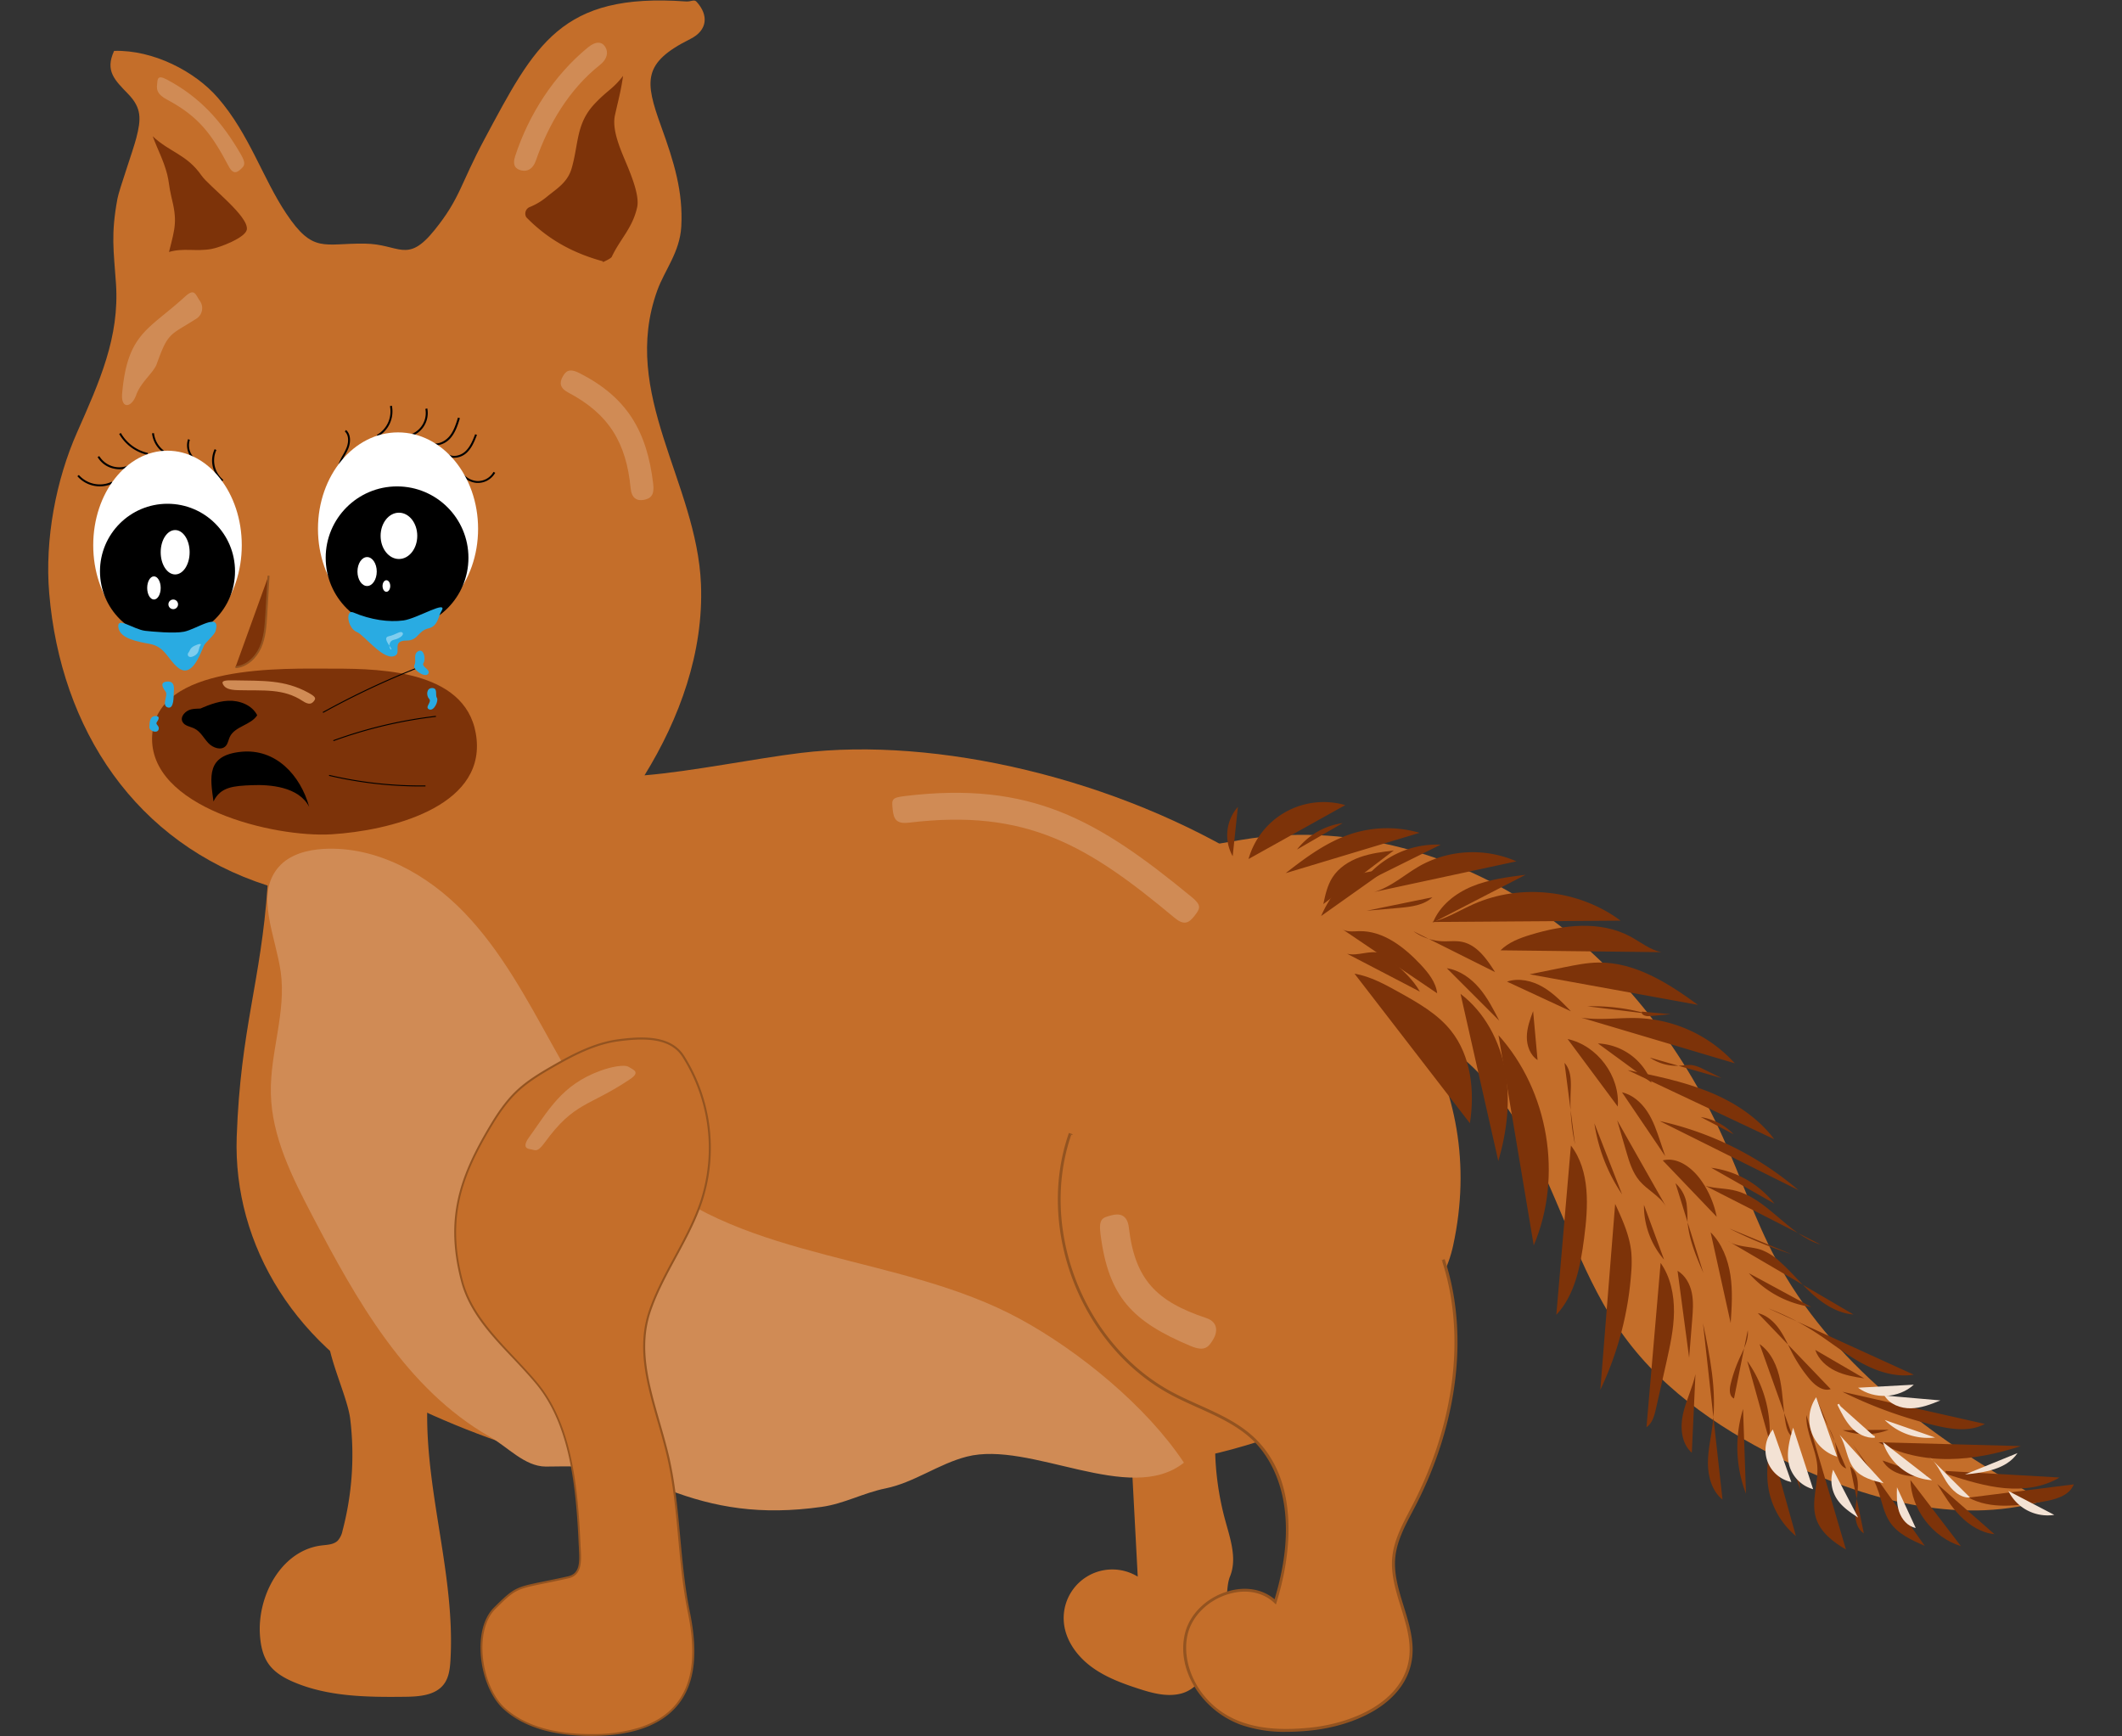 <svg xmlns="http://www.w3.org/2000/svg" width="1100" height="900" viewBox="0 0 1100 900"><rect x="0" y="0" width="1100" height="900" fill="#333333" stroke="none"/><defs><style>.cls-1{fill:#c46e2a;}.cls-2{fill:#935320;}.cls-3,.cls-8{fill:#7d3309;}.cls-4{fill:#fff;}.cls-5{fill:#d08b55;}.cls-6,.cls-7{fill:#f3e2d4;}.cls-6{stroke:#f3e2d4;}.cls-6,.cls-8{stroke-miterlimit:10;}.cls-8{stroke:#935320;}.cls-9{fill:#29abe2;}.cls-10{fill:#7fcdee;}</style></defs><g id="Layer_4" data-name="Layer 4"><path class="cls-1" d="M615.52,754.31,629.88,751a149.71,149.71,0,0,0,5.34,37.34c2.6,9.44,6.1,19.61,2.42,28.68-2.46,6-.37,13.23-4.71,18.11s-9.22,22.16-10,22c-4.17-.82.45.31,1.34,4.46,1.56,7.34-4.93,14.46-12.21,16.26s-14.9-.3-22-2.62c-8.7-2.83-17.43-6.09-24.72-11.62s-13.08-13.64-13.86-22.76a25.21,25.21,0,0,1,38.3-23.65l-3-56.62c6.22,3.93,13,2.35,19.69-.78S608.35,756,615.52,754.31Z"/><path class="cls-1" d="M415,390.27c-23.33,2.84-56.39,9.57-80.91,11.6,18.24-29.56,30.68-63.77,29.28-99-2.1-52.78-42.08-98.64-22.64-152.36,3.83-10.58,11.68-19.77,12.43-33.09,1-17.92-3.68-33.3-10.5-52.07C334.24,42,333,32.59,357.84,20.21c9.08-4.52,9.51-12.49,3.23-19.31-1.31-1.41-2.67.06-5.58-.15-64.83-4.62-78.1,22.39-104.37,71.43-12.63,23.58-12.5,30.51-25.88,47.09-14.29,17.71-18.11,7.22-36.2,7-21.29-.25-26.71,5.27-40.63-15.55-12.28-18.36-19.12-41.15-35.44-60C101,36.89,79.33,25.78,59.15,26.37c-4.81,10.41.32,15.13,7.31,22.37s6.75,12.94,4.19,22.8c-1.79,6.88-8.9,26.7-9.78,31.47-3.45,18.7-1.95,26.66-.75,44C62,174.77,51.6,197.76,40,224c-11,24.76-16.84,55.56-14.5,83.41C31.44,378,70.27,437.07,138.71,459c-3.41,50-14,73.8-16,130.14s30.94,110.71,90.52,139.29c58.53,28.08,129.4,45.43,195.83,45.51,28.47,0,57.82-1.57,80.42-17.06,19.74-13.52,43-2.72,56.73-1.21,49,5.37,71.14,3.37,115.4-11.52,35.86-12.06,59.91-37.8,79.76-71.23,3.92-6.59,9.33-15.45,11.92-27.39C790,476.13,555.09,373.21,415,390.27Z"/><path d="M115.15,249.52a13.82,13.82,0,0,1-3.88-16.72l.9.45a13,13,0,0,0,3.59,15.48Z"/><path d="M104.5,240.55a10,10,0,0,1-7-12.94l.93.37a9,9,0,0,0,6.32,11.58Z"/><path d="M87.82,236.25a14,14,0,0,1-9-11.66l1-.08a13,13,0,0,0,8.33,10.8Z"/><path d="M76.49,235.76a22.64,22.64,0,0,1-14.71-10.84l.87-.49A21.61,21.61,0,0,0,76.7,234.78Z"/><path d="M62,243.23a13.75,13.75,0,0,1-3.41-.44,12.65,12.65,0,0,1-8-5.9l.88-.49a12.15,12.15,0,0,0,16.39,4.2l.53.85A12,12,0,0,1,62,243.23Z"/><path d="M51.86,252.08a15.42,15.42,0,0,1-11.75-5.26l.76-.64A14.49,14.49,0,0,0,58,249.65l.46.89A14.51,14.51,0,0,1,51.86,252.08Z"/><path d="M176.46,241l-1-.31a28.34,28.34,0,0,1,2.29-4.85,33.19,33.19,0,0,0,1.91-3.82c1-2.55,1.38-6.29-.93-8.41l.68-.73c2.68,2.45,2.31,6.66,1.18,9.51a34.27,34.27,0,0,1-2,3.93A27.43,27.43,0,0,0,176.46,241Z"/><path d="M195.82,226.3l-.47-.88a14,14,0,0,0,6.79-14.92l1-.22A15,15,0,0,1,195.82,226.3Z"/><path d="M211.31,226.59l-.14-1a11.69,11.69,0,0,0,9.33-13.66l1-.23a12.68,12.68,0,0,1-10.16,14.88Z"/><path d="M225.79,230.88a7.48,7.48,0,0,1-2-.26l.26-1c3.43.94,7-1.13,9-3.58,2.25-2.76,3.37-6.39,4.35-9.59l1,.29c-1,3.29-2.16,7-4.53,9.93A11,11,0,0,1,225.79,230.88Z"/><path d="M235.45,237.28a6.55,6.55,0,0,1-4.16-1.39l.63-.78c2.64,2.13,6.74,1.13,9.18-1.05,2.63-2.37,4-5.9,5.21-9l.94.36c-1.25,3.22-2.67,6.87-5.49,9.4A9.78,9.78,0,0,1,235.45,237.28Z"/><path d="M247.76,250.31c-.21,0-.41,0-.62,0a11.08,11.08,0,0,1-9.07-6.19l.9-.44a10.11,10.11,0,0,0,8.24,5.64,9.27,9.27,0,0,0,8.62-4.74l.89.47A10.33,10.33,0,0,1,247.76,250.31Z"/><path class="cls-1" d="M719.35,529.22c34.71,6.31,59.91,36.81,75.78,68.32s25.86,66.27,46.58,94.83c21.57,29.75,53.37,50.64,86.61,66.33,41.84,19.75,90.22,32.28,134.3,18.19-6.78-2.84-2.93,1.24-9.32-2.39C1000.21,744.41,949,706.18,920.38,652.27c-10.64-20.07-17.83-41.77-27.14-62.49-21.52-48-55.06-91.16-98.91-120.16s-98.3-43-150.16-34.41c-4.39.72-9.69,1.65-14.08,2.37"/><path class="cls-2" d="M666.72,897.14c-9.1,0-16.75-1.21-23.58-3.7a47,47,0,0,1-23-18.58c-5.72-9-7.65-18.93-5.43-28.08,2.41-9.92,11.08-18.37,22.09-21.54,9.27-2.66,18-1,24.15,4.57,15.68-50.88-2.6-75.5-11.23-83.74-8.06-7.71-18.53-12.42-28.64-17-4.55-2.05-9.25-4.16-13.69-6.53-46.32-24.67-70.08-85.11-53-134.72l.94.33c-17,49.17,6.6,109.06,52.5,133.51,4.41,2.35,9.1,4.46,13.63,6.5,10.19,4.58,20.73,9.33,28.92,17.15,10.14,9.7,16,23.1,17.27,39.86,1.38,17.5-2.51,34.49-6,45.67l-.24.78-.59-.57c-5.89-5.75-14.55-7.53-23.77-4.88C626.41,829.27,618,837.44,615.69,847c-3.79,15.64,5.75,37.48,27.79,45.5,9.3,3.38,20.17,4.37,34.23,3.11,12.56-1.12,24.53-4.74,33.72-10.19,10.87-6.45,17.43-15.27,18.94-25.52,1.34-9-1.47-18.08-4.19-26.84-2.59-8.35-5.27-17-4.47-25.73s5-16.68,9-24.37c.53-1,1.06-2,1.58-3,22-42.57,27.56-88.62,15.25-126.36l1-.31c12.39,38,6.81,84.33-15.31,127.13-.52,1-1.05,2-1.58,3-4,7.61-8.13,15.47-8.91,24s1.86,17.08,4.42,25.34c2.76,8.87,5.6,18,4.23,27.29-1.56,10.55-8.28,19.62-19.42,26.23-9.31,5.52-21.44,9.19-34.14,10.33C673.87,897,670.19,897.14,666.72,897.14Z"/><path class="cls-2" d="M666.72,897.64A68.66,68.66,0,0,1,643,893.91a47.5,47.5,0,0,1-23.24-18.78c-5.8-9.08-7.75-19.19-5.5-28.47,2.45-10.09,11.26-18.68,22.44-21.9,9.11-2.62,17.82-1.09,24,4.17,15.2-50.14-2.83-74.38-11.33-82.5-8-7.65-18.42-12.34-28.49-16.87-4.56-2.06-9.26-4.17-13.72-6.55-46.53-24.78-70.4-85.49-53.22-135.32l.17-.47,1.89.65-.16.47c-16.88,48.95,6.56,108.56,52.26,132.9,4.39,2.35,9.07,4.45,13.59,6.49,10.23,4.6,20.81,9.37,29.06,17.25,10.24,9.78,16.1,23.3,17.43,40.18,1.38,17.58-2.52,34.64-6,45.86l-.49,1.56-1.17-1.14c-5.76-5.62-14.24-7.35-23.28-4.75-10.5,3-18.76,11-21,20.44-3.75,15.43,5.7,37,27.47,44.91,9.23,3.35,20,4.34,34,3.08,12.49-1.11,24.39-4.71,33.51-10.12,10.74-6.37,17.21-15.07,18.71-25.16,1.32-8.91-1.48-17.92-4.18-26.62-2.6-8.4-5.3-17.08-4.49-25.93s5-16.82,9.08-24.56c.54-1,1.06-2,1.58-3,21.94-42.45,27.48-88.36,15.21-126l-.15-.47,1.9-.63.16.48c12.43,38.12,6.84,84.6-15.34,127.52l-1.5,2.86-.09.17c-4,7.57-8.08,15.39-8.85,23.82s1.85,16.93,4.4,25.14c2.77,8.93,5.63,18.15,4.25,27.51-1.59,10.71-8.39,19.9-19.67,26.59-9.37,5.56-21.57,9.25-34.35,10.39C673.9,897.47,670.16,897.64,666.72,897.64Zm57-21.87a45.31,45.31,0,0,1-12.06,10.09c-9.25,5.49-21.3,9.13-33.93,10.26h0c12.63-1.13,24.68-4.77,33.93-10.26A45.31,45.31,0,0,0,723.74,875.77ZM633.37,827c-9.11,3.76-16.06,11.28-18.16,19.93a34.51,34.51,0,0,0,2.88,23.24c-3.62-7.79-4.61-16.15-2.88-23.24C617.3,838.25,624.26,830.73,633.37,827Zm97.79,30.21c-.06.93-.15,1.87-.29,2.8-.1.68-.23,1.36-.37,2,.14-.66.27-1.34.37-2C731,859.05,731.1,858.11,731.16,857.18Zm-70.42-26.9.46.44h0Zm62.42-28.41a36.39,36.39,0,0,0-.95,5.52A45.62,45.62,0,0,0,723.56,822a45.62,45.62,0,0,1-1.35-14.64A36.39,36.39,0,0,1,723.16,801.87Zm15.22-33.46q-2.6,5.93-5.62,11.76l-.85,1.63.85-1.63C734.77,776.28,736.65,772.35,738.38,768.41ZM650.3,745.92c4.76,4.62,12.26,14.06,15.6,29.87C663.47,763.62,658.24,753.61,650.3,745.92Zm-23.64-14.84c7.1,3.29,14.14,6.89,20.2,11.8C640.8,738,633.76,734.36,626.66,731.08Zm-18.84-8.85c2.85,1.51,5.8,2.91,8.74,4.27C613.61,725.14,610.67,723.73,607.82,722.23Zm-1.19-.65Zm-57-93.18c2.27,37.82,23.65,74.88,57,93.18C573.23,703.28,551.85,666.22,549.58,628.4Zm198.61,25.5a135.9,135.9,0,0,1,6.28,39.93,135.9,135.9,0,0,0-6.28-39.93ZM554.74,588.49c-.23.66-.44,1.32-.65,2,.21-.67.42-1.33.65-2Z"/><path class="cls-1" d="M554.9,588c-17,49.42,6.59,109.53,52.74,134.11,14.34,7.64,30.68,12.34,42.43,23.58,21.8,20.83,20.14,56.24,11.13,85-14.1-13.75-41.35-3-46,16.18s9.59,39.34,28.1,46.07c10.92,4,22.87,4.18,34.44,3.15,23-2.06,49.73-13.24,53.12-36.14,2.62-17.72-10.3-34.76-8.66-52.59.9-9.76,6-18.52,10.55-27.22C752.82,741.35,761.59,695,748,653.42"/><path class="cls-2" d="M666.72,897.14c-9.1,0-16.75-1.21-23.58-3.7a47,47,0,0,1-23-18.58c-5.72-9-7.65-18.93-5.43-28.08,2.41-9.92,11.08-18.37,22.09-21.54,9.27-2.66,18-1,24.15,4.57,15.68-50.88-2.6-75.5-11.23-83.74-8.06-7.71-18.53-12.42-28.64-17-4.55-2.05-9.25-4.16-13.69-6.53-46.32-24.67-70.08-85.11-53-134.72l.94.33c-17,49.17,6.6,109.06,52.5,133.51,4.41,2.35,9.1,4.46,13.63,6.5,10.19,4.58,20.73,9.33,28.92,17.15,10.14,9.7,16,23.1,17.27,39.86,1.38,17.5-2.51,34.49-6,45.67l-.24.78-.59-.57c-5.89-5.75-14.55-7.53-23.77-4.88C626.41,829.27,618,837.44,615.69,847c-3.79,15.64,5.75,37.48,27.79,45.5,9.3,3.38,20.17,4.37,34.23,3.11,12.56-1.12,24.53-4.74,33.72-10.19,10.87-6.45,17.43-15.27,18.94-25.52,1.34-9-1.47-18.08-4.19-26.84-2.59-8.35-5.27-17-4.47-25.73s5-16.68,9-24.37c.53-1,1.06-2,1.58-3,22-42.57,27.56-88.62,15.25-126.36l1-.31c12.39,38,6.81,84.33-15.31,127.13-.52,1-1.05,2-1.58,3-4,7.61-8.13,15.47-8.91,24s1.86,17.08,4.42,25.34c2.76,8.87,5.6,18,4.23,27.29-1.56,10.55-8.28,19.62-19.42,26.23-9.31,5.52-21.44,9.19-34.14,10.33C673.87,897,670.19,897.14,666.72,897.14Z"/><path class="cls-3" d="M104.47,91c-7.62-11-16.42-12-25.3-20.35,2.58,7,5.55,12.24,7.49,19.68.91,3.46,1,6.76,2.1,11.35,3.23,12.85,2.13,16-1.16,28.93,7.4-2.22,14-.13,22-1.56,4.53-.82,17.69-5.87,18.36-10.09C129,112,108.27,96.49,104.47,91Z"/><path class="cls-3" d="M296.34,87.22c3.73-13,2.2-23.2,12.06-33.58,6.63-7,9.35-7.47,14.59-14.32-1.12,7.91-2.37,12.09-4.2,20.37-1.33,6,1.15,13.49,4,20.48,2.67,6.59,9.08,20.17,7.5,27.24-2.4,10.82-8.73,16.32-13.15,25.67-.44.95-3.87,2.42-4.84,2.93s1.09-.32-.07-.65c-15-4.18-27.91-11-39.4-22.74a3.68,3.68,0,0,1,1.94-5.37,33.87,33.87,0,0,0,8.62-5.18C288.5,97.86,294.22,94.62,296.34,87.22Z"/><ellipse class="cls-4" cx="86.83" cy="282.61" rx="38.5" ry="49"/><ellipse class="cls-4" cx="206.33" cy="274.11" rx="41.5" ry="50"/><circle cx="205.83" cy="289.11" r="37"/><circle cx="86.83" cy="296.11" r="35"/><ellipse class="cls-4" cx="206.8" cy="277.74" rx="9.5" ry="12"/><ellipse class="cls-4" cx="190.3" cy="296.24" rx="5" ry="7.5"/><ellipse class="cls-4" cx="200.3" cy="303.74" rx="2" ry="3"/><ellipse class="cls-4" cx="90.8" cy="286.24" rx="7.5" ry="11.5"/><ellipse class="cls-4" cx="79.8" cy="304.74" rx="3.5" ry="6"/><circle class="cls-4" cx="89.8" cy="313.24" r="2.5"/><path class="cls-3" d="M247.07,383.27c3.39,35.34-45.25,47.32-75.13,49.16s-95.18-13.9-93.06-51.21,68.05-34.63,94.17-34.65S243.68,347.92,247.07,383.27Z"/><path d="M101.44,368.33c5.41-2.41,11-4.86,16.89-5.11s12.34,2.24,15,7.51c-3.32,5.18-11.64,5.69-14.23,11.27-.71,1.55-.92,3.38-2.06,4.64-2.33,2.56-6.73,1-9.1-1.55s-4-5.91-7.12-7.46c-2.19-1.09-5.13-1.33-6.23-3.52-1.36-2.71,1.58-5.78,4.54-6.44s6.15-.07,9-1.09"/><path d="M167.52,369.5l-.24-.44a423.15,423.15,0,0,1,49.66-23.37l.18.46A422.18,422.18,0,0,0,167.52,369.5Z"/><path d="M172.91,384.14l-.17-.47a234.49,234.49,0,0,1,53.2-12.62l.06.5A233.92,233.92,0,0,0,172.91,384.14Z"/><path d="M218.06,407.63a208.33,208.33,0,0,1-47.53-5.5l.11-.49a207.56,207.56,0,0,0,49.92,5.47v.5Z"/><path class="cls-5" d="M333.72,259.1h0c-3.58.67-6.32-.91-6.81-6-2.25-23.64-11.31-38.54-32.31-49.62-4.54-2.39-4.59-5.21-2.93-8.22h0c1.66-3,3.51-4.53,8.84-1.81,24.63,12.57,34.84,30.07,38.1,57.33C339.32,256.66,337.3,258.42,333.72,259.1Z"/><path class="cls-5" d="M124.93,87.56h0c1.75-1.63,2.74-2.71-.11-7.61C115,63,103.7,50.32,86.42,41.19c-5-2.64-4.74,0-5,2.73h0c-.31,2.71.26,5.1,5.11,7.68,16.72,8.9,23.29,18.16,32,34.56C121,90.9,123.18,89.18,124.93,87.56Z"/><path class="cls-5" d="M270.31,88.34h0c-2.91-.67-4.89-2.45-3.22-7.53C274.15,59.35,287,39.2,304.74,24.6c4.2-3.45,7.33-3,9-.31h0c1.72,2.71,1.1,6.33-2.71,9.34C295,46.32,284.33,64.36,277.76,83.3,276.2,87.78,273.22,89,270.31,88.34Z"/><path class="cls-5" d="M608.77,475.64c-44.84-37.43-76.63-56.59-137.43-49.25-6.46.78-8.07-1.53-8.59-6.77-1.06.2-.71.11,0,0-.52-5.23-.72-6.16,6.23-7,65.45-7.93,100.09,12.3,148.8,52.36,5.17,4.26,4.46,5.85,1.38,9.79.74.71.52.49,0,0C616.08,478.72,613.53,479.62,608.77,475.64Z"/><path class="cls-3" d="M647.22,445.24a40.45,40.45,0,0,1,50.13-27.94"/><path class="cls-3" d="M666.47,452.57c10.65-8.32,21.76-16.54,34.65-20.57a60.54,60.54,0,0,1,34.77-.34"/><path class="cls-3" d="M712.37,462.32c8.74-2.55,15.7-9,23.62-13.51a56.53,56.53,0,0,1,50.09-2.36"/><path class="cls-3" d="M742.26,477.88c7.63-1.73,14.38-6.05,21.53-9.22,24.51-10.9,54.79-7.51,76.29,8.53"/><path class="cls-3" d="M792.93,505l18-3.66c5.81-1.17,11.67-2.36,17.6-2.44,19.05-.26,36.28,10.7,51.66,21.95"/><path class="cls-3" d="M819.68,527.46c9.91,1.55,20-.16,30.05.26a71.32,71.32,0,0,1,49.56,23.41"/><path class="cls-3" d="M843.71,554.66c14.06,2.84,28.21,5.71,41.52,11s25.89,13.35,34.5,24.82"/><path class="cls-3" d="M860.38,581.07a165.71,165.71,0,0,1,72,35.87"/><path class="cls-3" d="M878.63,611.87c5.32,4.38,13,3.56,19.8,5,17.6,3.77,28.19,23.08,45.43,28.27"/><path class="cls-3" d="M895.79,643.23c5,3.38,11.72,2.63,17.42,4.66A29.44,29.44,0,0,1,922.7,654c6,5.32,11,11.59,17,16.92s13.14,9.81,21.11,10.4"/><path class="cls-3" d="M916.72,678.18A130,130,0,0,1,941,690.52c8,5.17,15.4,11.23,23.74,15.81s17.92,7.66,27.32,6.2"/><path class="cls-3" d="M955.05,721.37a226.41,226.41,0,0,0,47.74,17.38c8.67,2.09,18.27,3.55,26.11-.7"/><path class="cls-3" d="M973.79,747.55c11,6.21,23.87,8.81,36.53,8.7s25.19-2.82,37.24-6.72"/><path class="cls-3" d="M1008.58,762.42c-.39,1,.92,1.84,2,2.16,9.37,2.92,18.82,5.86,28.6,6.75s20-.43,28.41-5.51"/><path class="cls-3" d="M1020.47,776.25c11.48,6.19,25.45,4.24,38.32,2.12,6.39-1.06,13.84-2.93,16.23-9"/><path class="cls-3" d="M702.15,504.67c8.33,1.43,15.9,5.62,23.28,9.73,9.72,5.43,19.7,11.06,26.66,19.75,10.52,13.15,12.47,31.42,9.88,48.06"/><path class="cls-3" d="M776.8,536.58c26,28.87,33.44,73.14,18.25,108.92"/><path class="cls-3" d="M814.33,593.74c10.09,13.22,9,31.6,6.84,48.1-1.86,14.18-4.62,29.22-14.41,39.65"/><path class="cls-3" d="M837.26,624c3.76,8.12,7.57,16.44,8.39,25.35a64.35,64.35,0,0,1-.08,10.48,169.81,169.81,0,0,1-16,60.56"/><path class="cls-3" d="M860.83,654.59c5.14,7.3,7,16.49,6.92,25.42s-2.08,17.72-4,26.43l-5.32,23.64c-.81,3.63-1.86,7.6-4.93,9.69"/><path class="cls-3" d="M882.8,685.85c3.56,17.06,7.14,34.49,5.08,51.8-.82,6.94-2.55,13.81-2.53,20.8s2.13,14.43,7.56,18.83"/><path class="cls-3" d="M905.71,705.41a63.42,63.42,0,0,1,11.7,37c-.06,8.94-2,17.87-1,26.75a41.16,41.16,0,0,0,14.55,27"/><path class="cls-3" d="M936.39,733.42c-.42,9,4.94,17.3,5.65,26.27s-3.37,18.45-.67,27.15c2.28,7.34,8.89,12.44,15.53,16.31"/><path class="cls-3" d="M960.41,748.65c5.23,7.91,10.52,15.94,13.51,24.94,1.72,5.2,2.7,10.78,5.75,15.33,4.12,6.15,11.29,9.38,18.09,12.31"/><path class="cls-3" d="M990.31,767.11c.53,15.33,11.54,29.74,26.19,34.28"/><path class="cls-3" d="M1004.23,769.19c3.55,5.84,7.14,11.73,11.93,16.6s10.94,8.71,17.73,9.42"/><path class="cls-3" d="M757.12,515.16c12.54,9.53,20.39,24.43,23.18,39.94s.82,31.58-3.6,46.7"/><path class="cls-3" d="M777.83,492.57c4.23-4.2,10-6.36,15.74-8.1,16.86-5.14,35.93-7.41,51.47.9,5.37,2.87,10.27,7,16.24,8.16"/><path class="cls-3" d="M684.86,474.78A62.34,62.34,0,0,1,692,462.45a26.63,26.63,0,0,1,7.31-7.16c6.67-4.06,15.35-3.16,22.36-6.61"/><path class="cls-3" d="M695.18,481.15c2.46,2.13,6.14,1.57,9.39,1.49,12.41-.29,23.25,8.19,31.77,17.21,4,4.29,8,9.18,8.66,15"/><path class="cls-3" d="M686,468.58c1-4.76,2.07-9.65,4.69-13.76,3.22-5.05,8.55-8.48,14.19-10.5s11.65-2.77,17.6-3.51"/><path class="cls-3" d="M742.81,478.2c3.51-8.8,11.56-15.17,20.32-18.78s18.29-4.81,27.69-6"/><path class="cls-3" d="M705.35,458.39a48.13,48.13,0,0,1,41.47-20.59"/><path class="cls-3" d="M698.3,494.33c5.59,1.41,11.64-2,17.14-.31,2.54.8,4.61,2.62,6.6,4.39,5.24,4.65,10.58,9.43,14,15.58"/><path class="cls-3" d="M708.4,472.06l16.69-1.47c6.2-.55,12.9-1.3,17.47-5.53"/><path class="cls-3" d="M732.72,482.7a27.69,27.69,0,0,0,15.14,5.18c3.29.12,6.62-.35,9.85.27,7.87,1.52,13,8.91,17.29,15.7"/><path class="cls-3" d="M750,501.85c6.6,1,12.4,5.13,16.74,10.2s7.41,11.09,10.44,17"/><path class="cls-3" d="M781.2,508.79c6.11-2.06,13-.47,18.56,2.76s10.12,8,14.58,12.62"/><path class="cls-3" d="M794.74,524.09c-1.63,4.3-3.21,8.73-3.26,13.34s1.72,9.47,5.56,12"/><path class="cls-3" d="M811,550.9c3.83,4.2,3.38,10.6,3.16,16.29a103.57,103.57,0,0,0,2.31,26"/><path class="cls-3" d="M828.35,540.83a31.08,31.08,0,0,1,27.8,20.34"/><path class="cls-3" d="M822.86,521.59a103.54,103.54,0,0,1,30.68,3.77"/><path class="cls-3" d="M840.82,566.17c5.49,1.26,10,5.28,13.11,10s4.91,10.11,6.71,15.44l2.57,7.63"/><path class="cls-3" d="M838.32,580.7l4.62,15.9c1.59,5.47,3.27,11.11,6.95,15.46,4.12,4.87,10.47,7.74,13.69,13.25"/><path class="cls-3" d="M826.49,582.23a89.33,89.33,0,0,0,14.36,36.82"/><path class="cls-3" d="M861.94,601.46c7.55-1.92,15,3.64,19.6,9.95a49.12,49.12,0,0,1,8.35,19.27"/><path class="cls-3" d="M868.54,613.28a18.43,18.43,0,0,1,5.73,10.42,66.51,66.51,0,0,1,.46,8.36c.47,9.69,4.4,18.84,8.26,27.74"/><path class="cls-3" d="M852.19,624.51a42.85,42.85,0,0,0,10.43,28.39"/><path class="cls-3" d="M869.61,658.69c4,2.35,6.47,6.85,7.4,11.43s.56,9.32.18,14q-.8,9.81-1.58,19.61"/><path class="cls-3" d="M886.75,638.73c5.89,5.84,9,14,10.26,22.2s.69,16.56.14,24.84"/><path class="cls-3" d="M906.56,659.91a53,53,0,0,0,32.34,17.52"/><path class="cls-3" d="M896.31,636.69a223.7,223.7,0,0,0,32.44,13.4"/><path class="cls-3" d="M887.08,605.28a49.8,49.8,0,0,1,32.76,18.59"/><path class="cls-3" d="M855.26,548.17a24.78,24.78,0,0,0,15.49,4.2c2.21-.14,4.42-.59,6.61-.27a19.28,19.28,0,0,1,5.5,2l9.67,4.73"/><path class="cls-3" d="M851.2,524.35c-.73,1.58,1.84,2.49,3.57,2.34l11.21-1"/><path class="cls-3" d="M911.23,680.61c4.7,1.08,8.53,4.58,11.27,8.54s4.6,8.47,6.86,12.73a74.28,74.28,0,0,0,8.52,12.69c2.82,3.38,7,6.79,11.13,5.44"/><path class="cls-3" d="M906,689.53c.55,5-2.06,9.68-4.15,14.23a74,74,0,0,0-4.73,13.65c-.66,2.7-.77,6.29,1.75,7.47"/><path class="cls-3" d="M912.14,696.67c6.1,4.27,9.27,11.66,10.71,19s1.46,14.82,2.82,22.14c.49,2.68,1.35,5.58,3.65,7"/><path class="cls-3" d="M941.59,724.86c1.48,8.6,8.25,15.55,9.93,24.11.9,4.62,1.08,10.64,5.52,12.16"/><path class="cls-3" d="M955.29,741.3a33.43,33.43,0,0,0,23.76-.22"/><path class="cls-3" d="M941,699.68c1.63,4.9,5.78,8.64,10.43,10.88s9.82,3.13,14.93,3.87"/><path class="cls-3" d="M959.05,760.06c5,3.78,4.35,11.31,3.32,17.48s-1.39,13.8,3.81,17.26"/><path class="cls-3" d="M975.87,757c2.08,3.85,6.17,6.29,10.41,7.36s8.67,1,13.05.83"/><path class="cls-3" d="M878.89,712.24c-1.5,7.06-4.9,13.61-6.46,20.66S871.59,748.24,877,753"/><path class="cls-3" d="M903.57,730.29a67.23,67.23,0,0,0,1.51,43.92"/><path class="cls-3" d="M929.53,747.55a49.89,49.89,0,0,0,3.74,24.32"/><path class="cls-3" d="M936.54,681.43l18,2.78"/><path class="cls-3" d="M881.66,579a29.89,29.89,0,0,1,17,8.89"/><path class="cls-3" d="M639,443.78a22.2,22.2,0,0,1,2.69-25.55"/><path class="cls-3" d="M672.36,440.31A36.14,36.14,0,0,1,696,426.64"/><path class="cls-3" d="M812.62,538.55c15.49,3.39,27.22,19.21,26,35"/><path class="cls-6" d="M952.89,727.83c2,4.06,4,8.19,7,11.5s7.43,5.71,11.93,5.37"/><path class="cls-7" d="M953.61,743.71c3.53,5.43,3.53,12.73,7.64,17.74,3.63,4.42,9.6,6,15.17,7.35"/><path class="cls-7" d="M976.05,747.43a28.66,28.66,0,0,0,25.49,19.78"/><path class="cls-7" d="M977,736a31.86,31.86,0,0,0,26.08,9.08"/><path class="cls-7" d="M1000.05,755.15c4,3.3,6.08,8.35,8.86,12.75s7.13,8.61,12.33,8.3"/><path class="cls-7" d="M941.47,724.22A20.19,20.19,0,0,0,952.3,755"/><path class="cls-7" d="M929.52,740c-1.93,6.58-3.87,13.63-1.82,20.18a17.81,17.81,0,0,0,12.19,11.69"/><path class="cls-7" d="M950.27,761.79a17.71,17.71,0,0,0,1.71,14.8c2.66,4.3,7,7.21,11.23,10"/><path class="cls-7" d="M983.35,770.89c-.13,4.24-.25,8.57,1.09,12.58s4.47,7.71,8.63,8.5"/><path class="cls-7" d="M1018.61,764.25c10.1-1,21.54-2.69,27.23-11.09"/><path class="cls-7" d="M976.84,723.33c2.73,4.56,8.4,6.71,13.71,6.62s10.41-2.06,15.33-4.09"/><path class="cls-7" d="M963.18,719.28c8.41,6.22,21.22,5.52,28.9-1.58"/><path class="cls-7" d="M919,740.93a16.92,16.92,0,0,0,9.59,27.24"/><path class="cls-7" d="M1041.11,772.8a22.65,22.65,0,0,0,23.78,12.39"/><path class="cls-8" d="M122.06,345.83c5.75-.39,10.54-4.95,12.89-10.21s2.73-11.15,3.07-16.9l1.21-20.37"/><path class="cls-5" d="M528.42,683.47C467,650.2,387.17,653.88,334.61,607.84c-20.7-18.12-35-42.32-48.35-66.35S259.75,492.82,240.67,473s-45.41-34.5-72.87-33c-8.56.48-17.59,2.85-23.27,9.28-12.53,14.19-1.64,35.8,1,54.55,2.91,20.89-5.59,41.78-5.13,62.87.48,22.48,11,43.36,21.43,63.29,23,44.05,48.82,90,92,114.66,9.52,5.44,18.13,15.39,29,15.5,8.14.08,17.55-.91,25.14,1.89,13.47,5,25,5,38.34,10.1,24.19,9.24,47.85,13.37,79.66,8.9,11.7-1.65,21.52-7.23,33.11-9.58,14.75-3,27.38-12.67,42-16.44,33-8.55,84.63,25.5,112.64,3.11C594.31,728.83,559.18,700.13,528.42,683.47Z"/><path class="cls-1" d="M239.45,664c5.63,21.45,24.69,36.1,38.83,53.18,18.19,22,20.86,54.93,22.15,83.43.34,7.65,1.47,15.34-6,17-27,6-25.27,3.37-38,16-11.68,11.58-7.33,40.78,4.83,51.84s29.69,14,46.13,13.82c16.23-.13,34.07-3.65,44-16.48,10.11-13,8.86-31.44,5.56-47.61-5.32-26.09-4.65-53.6-10.53-79.57s-18.18-51.28-9.46-76.44c6.93-20,20.45-37.32,26.89-57.5a89.32,89.32,0,0,0-9.74-74.25c-6.69-10.43-21.16-9.87-33.44-8.26s-23.55,7.51-34.3,13.68c-6.48,3.72-12.94,7.62-18.37,12.75s-9.68,11.37-13.52,17.77C237.86,611.11,231.24,632.67,239.45,664Z"/><path class="cls-2" d="M306.37,899.76c-20,0-35.25-4.7-45.45-14-6.81-6.2-11.57-18.54-11.83-30.7-.2-9.43,2.28-17.2,7-21.87,10.49-10.39,11.37-10.57,26-13.54,3.25-.66,7.3-1.48,12.28-2.59,6.41-1.42,6.08-7.49,5.71-14.51,0-.66-.07-1.32-.1-2-1.31-28.92-4.2-61.57-22-83.13-3.76-4.54-7.95-9-12-13.3C254.7,692.27,243.12,680,239,664.1c-8.51-32.46-.91-54.29,15.1-81,3.23-5.39,7.69-12.29,13.6-17.88,5.51-5.21,12.15-9.19,18.47-12.82,10.55-6.06,21.9-12.11,34.48-13.75,13-1.7,27.2-2,33.93,8.49a89.51,89.51,0,0,1,9.8,74.67c-3.35,10.49-8.68,20.35-13.83,29.89-4.79,8.85-9.74,18-13.07,27.62-6.58,19-1.19,37.75,4.51,57.6,1.75,6.07,3.55,12.34,5,18.57,3.08,13.6,4.39,27.83,5.66,41.6,1.15,12.56,2.35,25.55,4.88,38,2.83,13.84,5.31,33.87-5.65,48-8.45,10.89-23.38,16.5-44.4,16.67ZM239.93,663.85c4.1,15.61,15.58,27.82,26.69,39.64,4.06,4.32,8.26,8.78,12.05,13.36,18,21.79,20.94,54.64,22.25,83.72,0,.65.07,1.31.11,2,.36,6.85.75,13.94-6.5,15.55-5,1.11-9,1.93-12.29,2.59-14.61,3-15.18,3.09-25.46,13.28-4.51,4.47-6.89,12-6.69,21.13.26,11.9,4.88,23.95,11.51,30,10.17,9.24,25.58,13.84,45.79,13.69a81.19,81.19,0,0,0,24.21-3.45c8.38-2.71,14.91-7,19.41-12.83,10.71-13.82,8.25-33.56,5.46-47.21-2.54-12.49-3.74-25.5-4.9-38.09-1.26-13.73-2.57-27.94-5.63-41.47-1.41-6.2-3.21-12.46-4.95-18.51-5.75-20-11.18-38.92-4.5-58.2,3.36-9.7,8.33-18.89,13.14-27.78,5.13-9.49,10.43-19.31,13.75-29.72a88.46,88.46,0,0,0-9.68-73.82c-6.43-10-20.27-9.7-33-8-12.4,1.62-23.65,7.62-34.11,13.62-6.27,3.6-12.85,7.55-18.28,12.69-5.82,5.5-10.24,12.33-13.43,17.66C239.05,610.1,231.51,631.72,239.93,663.85Z"/><path class="cls-5" d="M156.93,363.36c-10.06-6.64-20.18-5.28-33.55-5.63-4.38-.12-6.59-.9-7.72-2.91h0c-1.12-2,.83-2.28,5.64-2.18,14.73.29,26.12-.42,38.54,6.4,4.06,2.23,3.94,3,2.88,4.35h0C161.66,364.77,160.22,365.53,156.93,363.36Z"/><path class="cls-5" d="M70.59,204.76c.27-.28.21-.32,0,0,2.4-6.71,9-11.59,10.62-16,6-16.75,6.81-14.8,20.31-23.41a6.47,6.47,0,0,0,2-9.51c.55-.24.37-.18,0,0-2.23-3.23-2.64-6.66-7.63-2.08C77.05,171,66.08,172.6,63.32,203.9,62.59,212.19,68.19,211.47,70.59,204.76Z"/><path class="cls-5" d="M325.91,553h0c-2.2-1.42-9.27,0-14.54,1.94-20.34,7.31-27.31,21-37.31,34.83-2.59,3.57-2,5.53.62,5.84h0c2.63.3,3.58,2.26,7.61-3.29,15.54-21.41,22.89-18.54,44.38-33C332.23,555.58,328.12,554.42,325.91,553Z"/><path class="cls-5" d="M628.84,694.34h0c-2.34,3.78-4.21,6.45-11.71,3.29-30.27-12.74-42.57-25.43-46.68-58.16-1-8.12,1.32-8.33,5.61-9.53h0c4.28-1.2,8.35-.35,9.12,6.34,3.13,27,14.36,38.3,40.08,46.87C631.63,685.27,631.17,690.56,628.84,694.34Z"/><path class="cls-1" d="M177.56,793.38a10.86,10.86,0,0,1-2.48,5.17c-2.13,2.08-5.44,2.13-8.39,2.49-20.7,2.51-33.47,26-31.92,46.76.39,5.3,1.55,10.74,4.71,15s7.85,6.92,12.67,9c18.07,7.72,38.36,7.9,58,7.67,7.25-.09,15.56-.72,19.93-6.5,2.65-3.5,3.17-8.12,3.43-12.5,2.49-43.15-12.62-85.65-12.06-128.87,0-2.57.09-5.28-1.15-7.54a14.45,14.45,0,0,0-4.22-4.24c-14.73-11.17-29.53-25-45.6-33.87-3.85,11.46,9.48,36.27,11.08,49.64A153.83,153.83,0,0,1,177.56,793.38Z"/><path class="cls-9" d="M111.73,327.14c-.59,2-5.32,5.93-6,7.48-2.18,5-6.48,17.34-13.69,11.24-5.27-4.45-6.52-10.68-14.52-12.14-6.83-1.25-15-2.82-16.09-8.17-1.31-6.54,7.69.69,13.85,1.41,3.62.41,15,1.48,20.12.46C102,326.1,114.74,316.67,111.73,327.14Z"/><path class="cls-9" d="M228.71,317c-1.58,2.52-1.62,7.52-6.58,8.69-5.67,1.34-5.2,6.31-11.38,6.32-7.66,0-2.92,5.72-5.57,7.6-5.62,4-16.25-10.41-20.05-11.94-5.23-2.11-6.07-11.95-2-10.23,9.11,3.85,18.36,5.15,26,4.15C216.31,320.62,232.89,310.32,228.71,317Z"/><path class="cls-10" d="M97.65,338.34c.78-.86.72-2.41,3.09-3.57s4.08-1.4,3.07-.07-.22,3.78-3.27,5.33S96.86,339.21,97.65,338.34Z"/><path class="cls-10" d="M204.19,331.62c-3.21.69-2.51,5-1.4,5s-5.16-6-1.36-6.81,6-3,7.15-1.94S207.4,330.92,204.19,331.62Z"/><path class="cls-9" d="M90.09,358.82c-.15,2,.23,8.86-3.13,7.87s.24-6.21-1.06-8.09-3.45-4.94.67-5.33S90.24,356.8,90.09,358.82Z"/><path class="cls-9" d="M226.48,361.69c1,1.43-1.44,7.1-4,6s1.55-3.82,0-5.43-1.57-5.65,1.54-5.64S225.5,360.25,226.48,361.69Z"/><path class="cls-9" d="M219.53,343.65c-1.32,2,4.06,3.44,2.39,5.65s-8.3-2.34-7.08-4.65-.91-5.59,2-7.14S220.85,341.68,219.53,343.65Z"/><path class="cls-9" d="M81.3,374.28c-1,1.32,1.74,1.91.85,4s-4.86.44-4.71-1.35-.25-6,3.52-5.81C83,371.25,82.25,373,81.3,374.28Z"/><path d="M110.67,415.42c3.62-7.64,10.52-8.06,19.9-8.45s24.29.76,29.71,11.25c-4.52-16.37-17.3-30.38-35.33-28.55S108.91,402.61,110.67,415.42Z"/></g></svg>